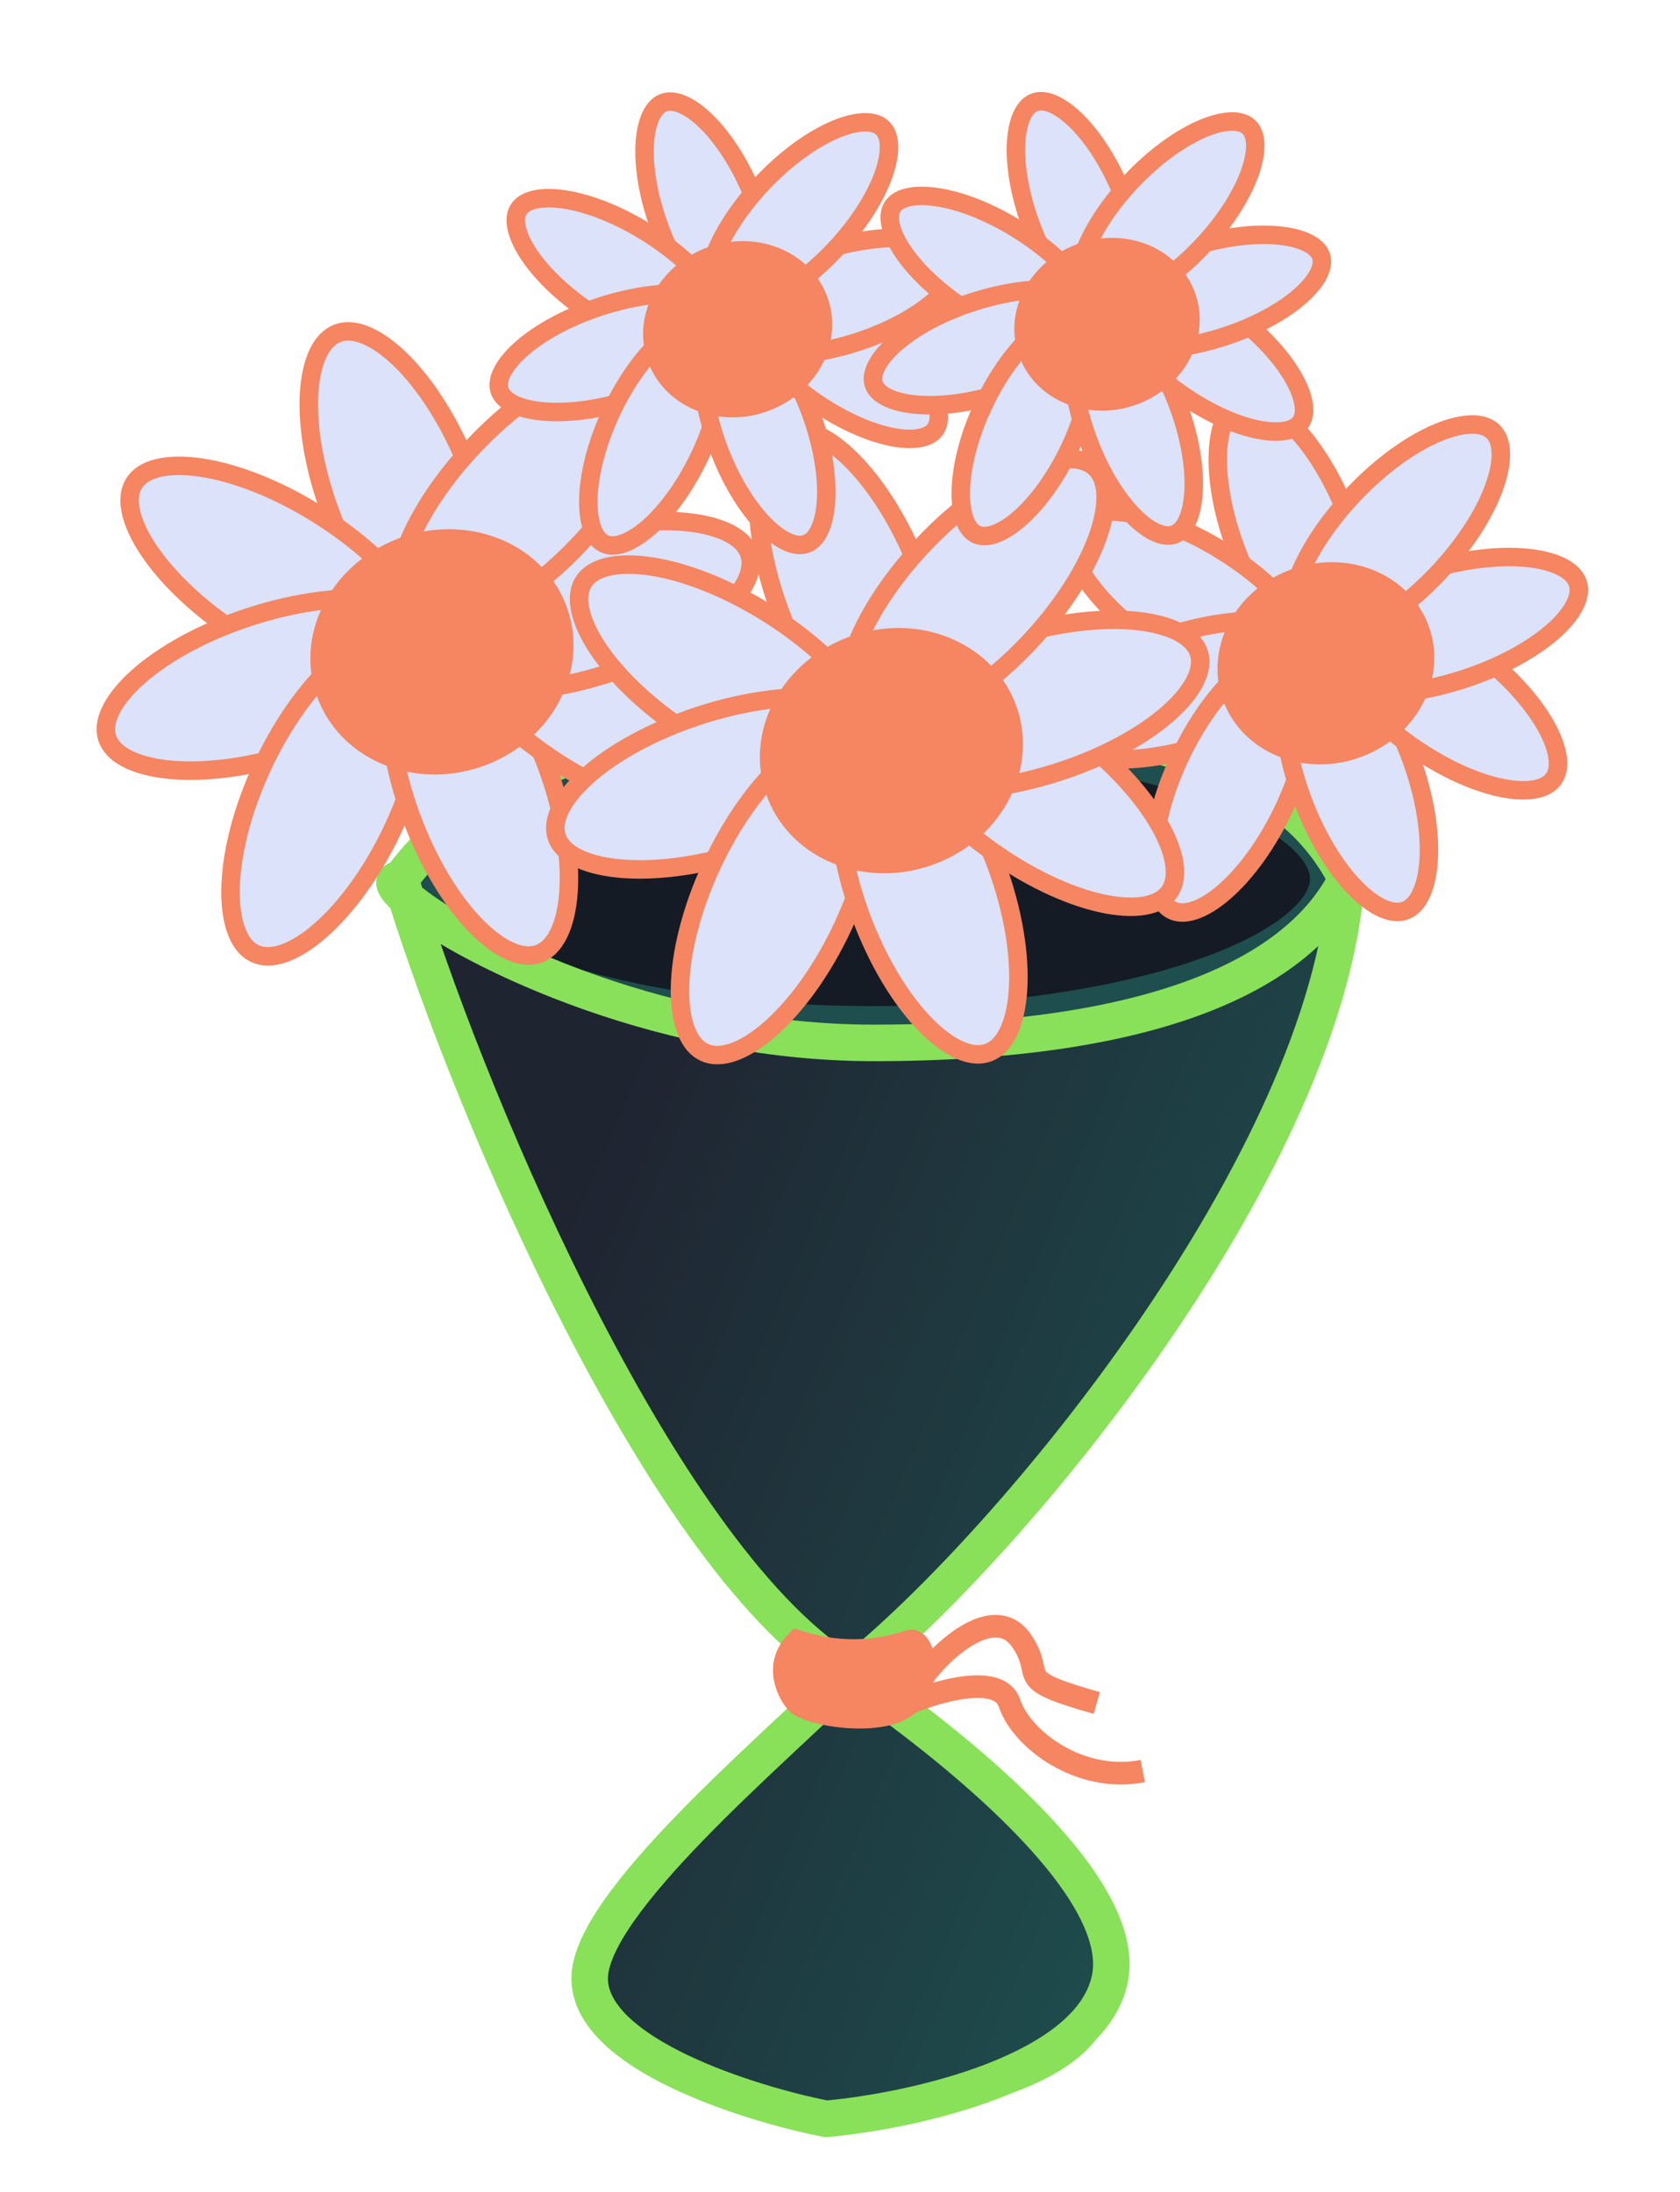 <svg width="92" height="120" viewBox="0 0 92 120" fill="none" xmlns="http://www.w3.org/2000/svg">
<path d="M59.786 109.58C59.786 110.709 58.719 112.065 56.203 113.196C53.782 114.284 50.366 114.983 46.54 114.983C42.714 114.983 39.298 114.284 36.877 113.196C34.361 112.065 33.294 110.709 33.294 109.58C33.294 108.452 34.361 107.096 36.877 105.965C39.298 104.877 42.714 104.178 46.54 104.178C50.366 104.178 53.782 104.877 56.203 105.965C58.719 107.096 59.786 108.452 59.786 109.58Z" fill="#D9D9D9" stroke="#89E159" stroke-width="2"/>
<path d="M72.736 48.117C72.736 48.933 72.26 49.856 71.067 50.832C69.882 51.802 68.106 52.72 65.822 53.51C61.266 55.087 54.906 56.081 47.835 56.081C40.763 56.081 34.403 55.087 29.847 53.51C27.564 52.72 25.788 51.802 24.602 50.832C23.409 49.856 22.934 48.933 22.934 48.117C22.934 47.301 23.409 46.378 24.602 45.402C25.788 44.432 27.564 43.514 29.847 42.724C34.403 41.147 40.763 40.153 47.835 40.153C54.906 40.153 61.266 41.147 65.822 42.724C68.106 43.514 69.882 44.432 71.067 45.402C72.26 46.378 72.736 47.301 72.736 48.117Z" fill="#141B25" stroke="#1E4E4E" stroke-width="2"/>
<path d="M22.248 49.163C26.006 61.13 36.475 85.686 46.537 91.656C55.602 84.399 72.697 63.499 73.733 48.133C71.143 53.255 63.373 57.096 47.832 57.096C35.574 57.096 24.927 51.519 22.248 49.163Z" fill="#1F2431"/>
<path d="M22.248 49.163C26.006 61.13 36.475 85.686 46.537 91.656C55.602 84.399 72.697 63.499 73.733 48.133C71.143 53.255 63.373 57.096 47.832 57.096C35.574 57.096 24.927 51.519 22.248 49.163Z" fill="url(#paint0_linear_436_166073)"/>
<path d="M46.537 91.656C42.22 95.924 32.292 104.22 32.292 108.317C32.292 112.415 40.925 115.147 45.242 116.001C49.991 115.574 59.747 113.44 60.783 108.317C61.819 103.195 52.149 95.497 46.537 91.656Z" fill="#1F2431"/>
<path d="M46.537 91.656C42.22 95.924 32.292 104.22 32.292 108.317C32.292 112.415 40.925 115.147 45.242 116.001C49.991 115.574 59.747 113.44 60.783 108.317C61.819 103.195 52.149 95.497 46.537 91.656Z" fill="url(#paint1_linear_436_166073)"/>
<path d="M21.931 48.132C25.816 42.994 32.292 39.154 47.832 39.155C64.71 39.156 71.143 42.995 73.733 48.133M21.931 48.132C21.384 48.132 21.53 48.532 22.248 49.163M21.931 48.132C22.031 48.464 22.136 48.808 22.248 49.163M46.537 91.656C42.22 95.924 32.292 104.22 32.292 108.317C32.292 112.415 40.925 115.147 45.242 116.001C49.991 115.574 59.747 113.44 60.783 108.317C61.819 103.195 52.149 95.497 46.537 91.656ZM46.537 91.656C55.602 84.399 72.697 63.499 73.733 48.133M46.537 91.656C36.475 85.686 26.006 61.13 22.248 49.163M73.733 48.133C71.143 53.255 63.373 57.096 47.832 57.096C35.574 57.096 24.927 51.519 22.248 49.163" stroke="#89E159" stroke-width="2"/>
<path d="M67.79 30.339C68.603 32.4 69.707 34.098 70.812 35.18C71.366 35.722 71.903 36.093 72.386 36.289C72.865 36.483 73.263 36.494 73.586 36.37C73.908 36.246 74.193 35.971 74.413 35.507C74.634 35.039 74.775 34.407 74.811 33.638C74.882 32.1 74.531 30.112 73.718 28.052C72.905 25.991 71.801 24.293 70.695 23.21C70.142 22.668 69.605 22.297 69.122 22.102C68.642 21.908 68.244 21.896 67.922 22.021C67.6 22.145 67.315 22.42 67.095 22.884C66.874 23.352 66.733 23.984 66.697 24.753C66.625 26.29 66.976 28.279 67.79 30.339Z" fill="#DBE2F9" stroke="#F68561" stroke-width="1.012"/>
<path d="M63.659 35.553C65.543 36.747 67.445 37.477 68.981 37.708C69.75 37.824 70.403 37.81 70.908 37.686C71.41 37.563 71.734 37.34 71.918 37.054C72.1 36.767 72.166 36.38 72.066 35.875C71.965 35.367 71.7 34.773 71.27 34.128C70.409 32.84 68.94 31.433 67.055 30.239C65.171 29.045 63.269 28.314 61.733 28.084C60.964 27.968 60.311 27.982 59.806 28.106C59.304 28.229 58.98 28.452 58.797 28.738C58.614 29.024 58.548 29.412 58.648 29.916C58.749 30.425 59.014 31.02 59.444 31.664C60.305 32.953 61.774 34.359 63.659 35.553Z" fill="#DBE2F9" stroke="#F68561" stroke-width="1.012"/>
<path d="M65.985 40.77C68.114 40.084 69.892 39.09 71.049 38.058C71.628 37.542 72.033 37.033 72.257 36.567C72.481 36.105 72.513 35.715 72.407 35.394C72.301 35.073 72.042 34.778 71.585 34.534C71.125 34.289 70.494 34.114 69.718 34.035C68.168 33.877 66.138 34.111 64.01 34.797C61.882 35.483 60.104 36.477 58.947 37.509C58.368 38.025 57.963 38.534 57.738 39C57.515 39.462 57.482 39.852 57.588 40.173C57.694 40.494 57.954 40.789 58.41 41.033C58.87 41.278 59.501 41.453 60.277 41.532C61.828 41.69 63.857 41.456 65.985 40.77Z" fill="#DBE2F9" stroke="#F68561" stroke-width="1.012"/>
<path d="M70.349 44.185C71.285 42.175 71.757 40.209 71.779 38.666C71.791 37.894 71.689 37.253 71.498 36.771C71.307 36.292 71.04 35.999 70.728 35.854C70.415 35.709 70.018 35.695 69.528 35.858C69.035 36.022 68.478 36.359 67.894 36.865C66.727 37.877 65.523 39.505 64.587 41.514C63.651 43.523 63.18 45.489 63.157 47.032C63.145 47.804 63.247 48.446 63.439 48.927C63.629 49.406 63.896 49.699 64.209 49.844C64.522 49.989 64.919 50.004 65.408 49.84C65.901 49.676 66.458 49.34 67.042 48.833C68.21 47.821 69.413 46.194 70.349 44.185Z" fill="#DBE2F9" stroke="#F68561" stroke-width="1.012"/>
<path d="M77.276 41.544C76.514 39.464 75.452 37.74 74.373 36.631C73.833 36.076 73.305 35.693 72.827 35.485C72.353 35.28 71.955 35.258 71.629 35.375C71.304 35.491 71.012 35.76 70.781 36.218C70.548 36.68 70.392 37.309 70.337 38.077C70.228 39.611 70.53 41.607 71.292 43.687C72.055 45.766 73.117 47.49 74.196 48.599C74.736 49.154 75.263 49.538 75.741 49.745C76.216 49.951 76.614 49.972 76.939 49.856C77.264 49.739 77.556 49.471 77.787 49.013C78.02 48.551 78.176 47.922 78.231 47.154C78.341 45.619 78.039 43.623 77.276 41.544Z" fill="#DBE2F9" stroke="#F68561" stroke-width="1.012"/>
<path d="M80.707 35.521C78.913 34.198 77.069 33.336 75.553 32.998C74.794 32.829 74.141 32.796 73.629 32.885C73.119 32.972 72.779 33.172 72.576 33.445C72.372 33.718 72.279 34.1 72.343 34.61C72.407 35.124 72.628 35.736 73.011 36.409C73.777 37.754 75.141 39.259 76.935 40.583C78.729 41.906 80.574 42.768 82.09 43.106C82.848 43.275 83.501 43.308 84.013 43.219C84.523 43.132 84.863 42.932 85.066 42.659C85.27 42.386 85.363 42.004 85.299 41.494C85.235 40.98 85.014 40.368 84.631 39.695C83.865 38.35 82.501 36.845 80.707 35.521Z" fill="#DBE2F9" stroke="#F68561" stroke-width="1.012"/>
<path d="M78.015 31.257C75.88 31.922 74.091 32.898 72.924 33.917C72.34 34.427 71.929 34.932 71.7 35.396C71.472 35.856 71.435 36.246 71.538 36.567C71.641 36.889 71.897 37.188 72.351 37.435C72.808 37.685 73.438 37.867 74.213 37.954C75.762 38.128 77.793 37.914 79.929 37.25C82.064 36.585 83.852 35.609 85.02 34.59C85.604 34.08 86.015 33.575 86.244 33.111C86.472 32.651 86.509 32.261 86.406 31.94C86.303 31.618 86.047 31.32 85.593 31.072C85.136 30.822 84.506 30.64 83.731 30.553C82.182 30.38 80.151 30.593 78.015 31.257Z" fill="#DBE2F9" stroke="#F68561" stroke-width="1.012"/>
<path d="M74.113 27.075C72.585 28.692 71.511 30.412 71 31.869C70.743 32.598 70.636 33.239 70.665 33.755C70.694 34.268 70.854 34.629 71.104 34.862C71.354 35.096 71.726 35.232 72.243 35.229C72.763 35.226 73.4 35.079 74.116 34.78C75.548 34.181 77.208 33.01 78.736 31.393C80.264 29.777 81.338 28.057 81.849 26.599C82.106 25.87 82.213 25.23 82.184 24.713C82.155 24.2 81.995 23.84 81.745 23.606C81.495 23.373 81.123 23.236 80.606 23.239C80.085 23.243 79.449 23.389 78.733 23.689C77.301 24.287 75.641 25.459 74.113 27.075Z" fill="#DBE2F9" stroke="#F68561" stroke-width="1.012"/>
<ellipse cx="5.986" cy="5.48" rx="5.986" ry="5.48" transform="matrix(-0.933 0.36 0.367 0.93 76.183 29.06)" fill="#F68561"/>
<path d="M18.253 28.481C19.245 30.992 20.591 33.066 21.947 34.393C22.625 35.057 23.287 35.517 23.891 35.761C24.491 36.004 25.003 36.024 25.427 35.86C25.85 35.697 26.214 35.339 26.489 34.758C26.765 34.175 26.938 33.392 26.982 32.45C27.07 30.566 26.64 28.139 25.649 25.627C24.657 23.116 23.311 21.042 21.956 19.715C21.277 19.051 20.615 18.591 20.011 18.347C19.412 18.105 18.899 18.084 18.475 18.248C18.052 18.411 17.689 18.769 17.413 19.35C17.137 19.933 16.964 20.716 16.92 21.658C16.832 23.542 17.262 25.97 18.253 28.481Z" fill="#DBE2F9" stroke="#F68561" stroke-width="1.012"/>
<path d="M13.283 34.86C15.58 36.315 17.901 37.208 19.783 37.491C20.725 37.632 21.533 37.617 22.164 37.462C22.791 37.308 23.213 37.025 23.454 36.648C23.695 36.271 23.774 35.77 23.648 35.139C23.522 34.504 23.194 33.769 22.667 32.98C21.613 31.401 19.817 29.685 17.521 28.23C15.225 26.775 12.903 25.882 11.021 25.599C10.079 25.458 9.272 25.473 8.641 25.628C8.013 25.782 7.592 26.065 7.351 26.442C7.11 26.819 7.031 27.32 7.156 27.951C7.282 28.585 7.61 29.32 8.138 30.11C9.192 31.689 10.987 33.404 13.283 34.86Z" fill="#DBE2F9" stroke="#F68561" stroke-width="1.012"/>
<path d="M16.198 41.203C18.792 40.367 20.963 39.155 22.381 37.891C23.09 37.259 23.592 36.63 23.873 36.049C24.152 35.47 24.199 34.968 24.059 34.545C23.92 34.122 23.581 33.744 23.01 33.44C22.436 33.133 21.655 32.919 20.704 32.822C18.805 32.628 16.327 32.915 13.734 33.751C11.141 34.587 8.969 35.8 7.552 37.063C6.842 37.696 6.34 38.324 6.06 38.906C5.781 39.485 5.733 39.987 5.873 40.41C6.013 40.833 6.351 41.211 6.923 41.515C7.497 41.821 8.278 42.036 9.228 42.133C11.127 42.327 13.605 42.04 16.198 41.203Z" fill="#DBE2F9" stroke="#F68561" stroke-width="1.012"/>
<path d="M21.557 45.289C22.698 42.841 23.275 40.44 23.303 38.549C23.317 37.603 23.193 36.81 22.953 36.208C22.715 35.609 22.375 35.228 21.964 35.037C21.553 34.847 21.041 34.833 20.429 35.038C19.814 35.243 19.125 35.66 18.41 36.281C16.979 37.521 15.511 39.509 14.37 41.957C13.229 44.406 12.652 46.807 12.624 48.697C12.61 49.643 12.734 50.437 12.974 51.038C13.212 51.637 13.552 52.018 13.963 52.209C14.374 52.4 14.886 52.413 15.498 52.209C16.114 52.003 16.802 51.586 17.517 50.965C18.948 49.725 20.416 47.737 21.557 45.289Z" fill="#DBE2F9" stroke="#F68561" stroke-width="1.012"/>
<path d="M29.966 42C29.037 39.466 27.741 37.36 26.419 36.001C25.757 35.321 25.106 34.845 24.508 34.586C23.915 34.329 23.402 34.297 22.975 34.45C22.548 34.603 22.175 34.952 21.886 35.526C21.595 36.102 21.404 36.88 21.337 37.821C21.202 39.702 21.572 42.139 22.502 44.673C23.431 47.207 24.727 49.313 26.049 50.672C26.71 51.352 27.362 51.828 27.959 52.087C28.553 52.344 29.065 52.377 29.492 52.224C29.92 52.07 30.292 51.721 30.581 51.148C30.872 50.571 31.064 49.793 31.131 48.852C31.265 46.971 30.895 44.534 29.966 42Z" fill="#DBE2F9" stroke="#F68561" stroke-width="1.012"/>
<path d="M34.091 34.644C31.905 33.031 29.654 31.977 27.796 31.563C26.867 31.356 26.06 31.314 25.42 31.425C24.783 31.534 24.341 31.787 24.074 32.147C23.806 32.506 23.691 33 23.771 33.638C23.851 34.28 24.125 35.036 24.595 35.86C25.533 37.508 27.2 39.346 29.386 40.958C31.572 42.571 33.823 43.624 35.681 44.039C36.61 44.246 37.417 44.288 38.057 44.177C38.694 44.068 39.136 43.815 39.404 43.456C39.671 43.096 39.786 42.602 39.706 41.964C39.626 41.322 39.352 40.566 38.882 39.742C37.944 38.094 36.277 36.256 34.091 34.644Z" fill="#DBE2F9" stroke="#F68561" stroke-width="1.012"/>
<path d="M30.728 29.453C28.126 30.263 25.942 31.453 24.511 32.702C23.795 33.327 23.287 33.95 23 34.529C22.715 35.105 22.663 35.607 22.798 36.031C22.934 36.455 23.268 36.837 23.836 37.147C24.407 37.459 25.186 37.682 26.135 37.788C28.033 38.001 30.513 37.74 33.115 36.93C35.717 36.12 37.901 34.93 39.332 33.681C40.047 33.056 40.556 32.432 40.843 31.854C41.128 31.278 41.18 30.776 41.045 30.352C40.909 29.927 40.575 29.546 40.007 29.236C39.436 28.924 38.657 28.701 37.708 28.595C35.81 28.381 33.33 28.643 30.728 29.453Z" fill="#DBE2F9" stroke="#F68561" stroke-width="1.012"/>
<path d="M25.948 24.408C24.085 26.377 22.774 28.477 22.147 30.263C21.833 31.156 21.699 31.948 21.735 32.593C21.771 33.235 21.973 33.701 22.302 34.008C22.631 34.316 23.112 34.487 23.758 34.483C24.409 34.479 25.195 34.296 26.073 33.929C27.827 33.196 29.854 31.765 31.716 29.795C33.578 27.825 34.889 25.725 35.517 23.94C35.83 23.046 35.965 22.255 35.928 21.609C35.892 20.968 35.69 20.501 35.361 20.194C35.032 19.887 34.552 19.716 33.905 19.72C33.255 19.724 32.468 19.906 31.59 20.273C29.837 21.006 27.81 22.438 25.948 24.408Z" fill="#DBE2F9" stroke="#F68561" stroke-width="1.012"/>
<ellipse cx="7.263" cy="6.649" rx="7.263" ry="6.649" transform="matrix(-0.933 0.36 0.367 0.93 28.538 26.89)" fill="#F68561"/>
<path d="M42.866 33.888C43.857 36.399 45.204 38.473 46.559 39.8C47.237 40.464 47.9 40.924 48.504 41.168C49.103 41.411 49.616 41.431 50.039 41.267C50.463 41.104 50.826 40.746 51.101 40.166C51.378 39.582 51.55 38.8 51.594 37.857C51.682 35.973 51.253 33.546 50.261 31.035C49.27 28.523 47.923 26.45 46.568 25.123C45.89 24.459 45.228 23.999 44.624 23.755C44.024 23.512 43.512 23.492 43.088 23.655C42.665 23.819 42.301 24.177 42.026 24.757C41.75 25.341 41.577 26.123 41.533 27.066C41.445 28.949 41.875 31.377 42.866 33.888Z" fill="#DBE2F9" stroke="#F68561" stroke-width="1.012"/>
<path d="M37.896 40.267C40.192 41.722 42.514 42.615 44.396 42.898C45.338 43.039 46.146 43.024 46.776 42.869C47.404 42.715 47.826 42.432 48.067 42.055C48.308 41.678 48.387 41.177 48.261 40.546C48.135 39.912 47.807 39.177 47.279 38.387C46.225 36.809 44.43 35.093 42.134 33.637C39.838 32.182 37.516 31.289 35.634 31.006C34.692 30.865 33.884 30.88 33.254 31.035C32.626 31.189 32.204 31.472 31.963 31.849C31.722 32.226 31.643 32.727 31.769 33.358C31.895 33.993 32.223 34.728 32.751 35.517C33.805 37.096 35.6 38.812 37.896 40.267Z" fill="#DBE2F9" stroke="#F68561" stroke-width="1.012"/>
<path d="M40.811 46.612C43.404 45.775 45.576 44.563 46.994 43.3C47.703 42.667 48.205 42.039 48.486 41.457C48.764 40.878 48.812 40.376 48.672 39.953C48.532 39.53 48.194 39.152 47.623 38.848C47.048 38.542 46.267 38.327 45.317 38.23C43.418 38.036 40.94 38.323 38.347 39.159C35.754 39.996 33.582 41.208 32.164 42.472C31.455 43.104 30.953 43.732 30.672 44.314C30.393 44.893 30.346 45.395 30.486 45.818C30.626 46.241 30.964 46.619 31.535 46.923C32.109 47.229 32.89 47.444 33.841 47.541C35.74 47.735 38.218 47.448 40.811 46.612Z" fill="#DBE2F9" stroke="#F68561" stroke-width="1.012"/>
<path d="M46.169 50.695C47.31 48.247 47.887 45.846 47.915 43.956C47.929 43.01 47.805 42.216 47.566 41.614C47.328 41.016 46.988 40.634 46.576 40.444C46.165 40.253 45.654 40.24 45.041 40.444C44.426 40.649 43.738 41.067 43.022 41.687C41.591 42.927 40.123 44.915 38.982 47.364C37.841 49.812 37.264 52.213 37.237 54.103C37.223 55.049 37.346 55.843 37.586 56.445C37.824 57.043 38.164 57.425 38.575 57.615C38.987 57.806 39.498 57.819 40.11 57.615C40.726 57.409 41.414 56.992 42.13 56.372C43.56 55.132 45.029 53.144 46.169 50.695Z" fill="#DBE2F9" stroke="#F68561" stroke-width="1.012"/>
<path d="M54.579 47.408C53.65 44.874 52.354 42.768 51.032 41.409C50.37 40.729 49.719 40.253 49.122 39.995C48.528 39.737 48.016 39.705 47.588 39.858C47.161 40.011 46.789 40.36 46.499 40.934C46.209 41.511 46.017 42.288 45.95 43.229C45.816 45.11 46.186 47.547 47.115 50.081C48.044 52.616 49.34 54.721 50.662 56.081C51.324 56.761 51.975 57.236 52.572 57.495C53.166 57.752 53.678 57.785 54.106 57.632C54.533 57.479 54.905 57.13 55.194 56.556C55.485 55.979 55.677 55.201 55.744 54.26C55.878 52.38 55.508 49.942 54.579 47.408Z" fill="#DBE2F9" stroke="#F68561" stroke-width="1.012"/>
<path d="M58.704 40.051C56.518 38.438 54.267 37.385 52.409 36.971C51.48 36.763 50.673 36.722 50.033 36.832C49.396 36.941 48.954 37.194 48.686 37.554C48.419 37.913 48.304 38.407 48.383 39.045C48.464 39.687 48.738 40.443 49.207 41.268C50.145 42.916 51.813 44.753 53.999 46.366C56.185 47.978 58.436 49.032 60.293 49.446C61.223 49.653 62.03 49.695 62.67 49.585C63.307 49.475 63.748 49.222 64.016 48.863C64.284 48.503 64.399 48.01 64.319 47.371C64.239 46.73 63.965 45.974 63.495 45.149C62.557 43.501 60.89 41.663 58.704 40.051Z" fill="#DBE2F9" stroke="#F68561" stroke-width="1.012"/>
<path d="M55.34 34.86C52.739 35.67 50.554 36.86 49.124 38.109C48.408 38.734 47.9 39.358 47.613 39.937C47.328 40.512 47.275 41.014 47.411 41.438C47.546 41.863 47.881 42.244 48.449 42.554C49.02 42.866 49.799 43.089 50.748 43.195C52.645 43.408 55.126 43.147 57.728 42.337C60.33 41.527 62.514 40.337 63.944 39.088C64.66 38.463 65.169 37.84 65.455 37.261C65.74 36.685 65.793 36.183 65.658 35.759C65.522 35.335 65.187 34.953 64.62 34.643C64.048 34.331 63.27 34.108 62.32 34.002C60.423 33.789 57.942 34.05 55.34 34.86Z" fill="#DBE2F9" stroke="#F68561" stroke-width="1.012"/>
<path d="M50.561 29.816C48.699 31.786 47.387 33.886 46.76 35.671C46.446 36.564 46.312 37.356 46.348 38.001C46.385 38.643 46.586 39.109 46.915 39.417C47.244 39.724 47.725 39.895 48.372 39.891C49.022 39.887 49.809 39.704 50.686 39.337C52.44 38.604 54.467 37.173 56.329 35.203C58.191 33.233 59.502 31.133 60.13 29.348C60.444 28.454 60.578 27.663 60.542 27.017C60.505 26.376 60.304 25.91 59.975 25.602C59.646 25.295 59.165 25.124 58.518 25.128C57.868 25.132 57.081 25.314 56.204 25.681C54.45 26.415 52.423 27.846 50.561 29.816Z" fill="#DBE2F9" stroke="#F68561" stroke-width="1.012"/>
<ellipse cx="7.263" cy="6.649" rx="7.263" ry="6.649" transform="matrix(-0.933 0.36 0.367 0.93 53.151 32.297)" fill="#F68561"/>
<path d="M36.252 12.797C36.958 14.588 37.916 16.059 38.873 16.996C39.351 17.465 39.812 17.782 40.223 17.948C40.63 18.113 40.96 18.12 41.221 18.019C41.483 17.918 41.721 17.693 41.907 17.298C42.096 16.901 42.217 16.359 42.248 15.693C42.31 14.364 42.007 12.639 41.3 10.849C40.594 9.059 39.636 7.587 38.679 6.65C38.201 6.182 37.74 5.864 37.329 5.698C36.922 5.533 36.592 5.526 36.331 5.627C36.069 5.728 35.831 5.953 35.645 6.348C35.456 6.745 35.335 7.287 35.303 7.953C35.241 9.282 35.545 11.007 36.252 12.797Z" fill="#DBE2F9" stroke="#F68561" stroke-width="1.012"/>
<path d="M32.625 17.312C34.262 18.35 35.912 18.983 37.241 19.183C37.906 19.282 38.466 19.27 38.896 19.165C39.322 19.06 39.589 18.873 39.737 18.641C39.885 18.409 39.942 18.09 39.857 17.661C39.771 17.229 39.545 16.718 39.172 16.16C38.428 15.046 37.154 13.826 35.517 12.788C33.879 11.751 32.23 11.118 30.901 10.918C30.236 10.818 29.675 10.831 29.246 10.936C28.82 11.041 28.553 11.228 28.405 11.46C28.257 11.691 28.2 12.011 28.285 12.44C28.371 12.872 28.597 13.383 28.969 13.94C29.713 15.055 30.988 16.275 32.625 17.312Z" fill="#DBE2F9" stroke="#F68561" stroke-width="1.012"/>
<path d="M34.599 21.854C36.448 21.258 37.99 20.395 38.991 19.503C39.492 19.057 39.839 18.619 40.03 18.223C40.219 17.83 40.243 17.508 40.157 17.248C40.072 16.989 39.86 16.742 39.472 16.535C39.081 16.327 38.539 16.176 37.868 16.108C36.527 15.971 34.767 16.173 32.917 16.769C31.068 17.366 29.526 18.229 28.526 19.121C28.025 19.567 27.678 20.005 27.487 20.401C27.297 20.794 27.273 21.116 27.359 21.376C27.445 21.635 27.657 21.881 28.045 22.088C28.436 22.297 28.977 22.448 29.648 22.516C30.989 22.653 32.75 22.451 34.599 21.854Z" fill="#DBE2F9" stroke="#F68561" stroke-width="1.012"/>
<path d="M38.366 24.866C39.179 23.121 39.587 21.415 39.607 20.081C39.617 19.413 39.529 18.863 39.366 18.453C39.204 18.047 38.981 17.806 38.727 17.688C38.473 17.571 38.145 17.556 37.729 17.695C37.31 17.834 36.832 18.122 36.326 18.56C35.317 19.436 34.273 20.846 33.459 22.592C32.646 24.338 32.238 26.043 32.218 27.377C32.208 28.045 32.296 28.596 32.459 29.005C32.621 29.412 32.844 29.652 33.098 29.77C33.352 29.888 33.68 29.903 34.096 29.764C34.515 29.624 34.993 29.336 35.499 28.898C36.508 28.023 37.552 26.612 38.366 24.866Z" fill="#DBE2F9" stroke="#F68561" stroke-width="1.012"/>
<path d="M44.403 22.612C43.74 20.806 42.819 19.311 41.886 18.352C41.419 17.872 40.965 17.543 40.559 17.367C40.156 17.192 39.826 17.178 39.562 17.272C39.298 17.367 39.055 17.587 38.858 17.976C38.66 18.369 38.526 18.908 38.478 19.572C38.383 20.9 38.645 22.631 39.307 24.437C39.97 26.244 40.891 27.739 41.825 28.698C42.291 29.178 42.745 29.507 43.151 29.683C43.554 29.858 43.884 29.872 44.148 29.777C44.412 29.683 44.655 29.463 44.852 29.074C45.05 28.681 45.184 28.142 45.232 27.478C45.327 26.15 45.065 24.419 44.403 22.612Z" fill="#DBE2F9" stroke="#F68561" stroke-width="1.012"/>
<path d="M47.417 17.391C45.858 16.241 44.258 15.494 42.947 15.202C42.291 15.056 41.731 15.028 41.295 15.104C40.862 15.178 40.583 15.346 40.418 15.567C40.253 15.788 40.173 16.103 40.227 16.536C40.282 16.973 40.471 17.499 40.802 18.081C41.464 19.244 42.647 20.55 44.206 21.7C45.764 22.85 47.364 23.597 48.676 23.89C49.332 24.036 49.892 24.063 50.328 23.988C50.761 23.913 51.04 23.746 51.205 23.524C51.37 23.303 51.45 22.988 51.396 22.555C51.341 22.118 51.152 21.593 50.821 21.01C50.159 19.847 48.976 18.541 47.417 17.391Z" fill="#DBE2F9" stroke="#F68561" stroke-width="1.012"/>
<path d="M45.128 13.682C43.273 14.26 41.722 15.107 40.712 15.988C40.206 16.43 39.855 16.864 39.66 17.258C39.466 17.649 39.439 17.971 39.522 18.231C39.605 18.492 39.815 18.74 40.2 18.951C40.589 19.163 41.129 19.32 41.8 19.395C43.139 19.546 44.902 19.361 46.757 18.784C48.613 18.206 50.163 17.359 51.173 16.477C51.679 16.036 52.03 15.602 52.225 15.208C52.419 14.817 52.446 14.495 52.363 14.235C52.28 13.974 52.071 13.726 51.685 13.515C51.296 13.303 50.756 13.146 50.085 13.071C48.746 12.92 46.983 13.105 45.128 13.682Z" fill="#DBE2F9" stroke="#F68561" stroke-width="1.012"/>
<path d="M41.754 10.019C40.426 11.424 39.497 12.916 39.054 14.176C38.832 14.807 38.741 15.357 38.766 15.796C38.79 16.232 38.926 16.529 39.128 16.718C39.331 16.907 39.637 17.023 40.076 17.02C40.519 17.017 41.065 16.892 41.685 16.633C42.923 16.116 44.364 15.101 45.691 13.696C47.019 12.291 47.949 10.799 48.392 9.539C48.613 8.908 48.705 8.358 48.68 7.919C48.655 7.483 48.52 7.187 48.317 6.997C48.115 6.808 47.809 6.692 47.369 6.695C46.927 6.698 46.38 6.823 45.761 7.082C44.523 7.599 43.082 8.615 41.754 10.019Z" fill="#DBE2F9" stroke="#F68561" stroke-width="1.012"/>
<ellipse cx="5.219" cy="4.778" rx="5.219" ry="4.778" transform="matrix(-0.933 0.36 0.367 0.93 43.51 11.704)" fill="#F68561"/>
<path d="M56.57 12.622C57.263 14.376 58.201 15.818 59.138 16.735C59.606 17.194 60.057 17.504 60.458 17.667C60.856 17.828 61.176 17.834 61.43 17.736C61.683 17.638 61.915 17.419 62.097 17.034C62.281 16.646 62.4 16.116 62.431 15.464C62.491 14.162 62.194 12.473 61.502 10.719C60.809 8.964 59.871 7.522 58.934 6.605C58.465 6.147 58.015 5.836 57.613 5.674C57.215 5.513 56.895 5.507 56.642 5.605C56.389 5.702 56.157 5.921 55.974 6.306C55.791 6.694 55.672 7.225 55.641 7.876C55.58 9.178 55.878 10.867 56.57 12.622Z" fill="#DBE2F9" stroke="#F68561" stroke-width="1.012"/>
<path d="M53.011 17.044C54.615 18.061 56.231 18.681 57.532 18.876C58.184 18.974 58.732 18.962 59.151 18.859C59.568 18.756 59.826 18.574 59.97 18.35C60.113 18.125 60.169 17.815 60.086 17.396C60.002 16.974 59.782 16.474 59.417 15.928C58.688 14.837 57.44 13.642 55.836 12.625C54.231 11.608 52.615 10.988 51.314 10.793C50.662 10.695 50.114 10.707 49.695 10.81C49.279 10.912 49.02 11.095 48.876 11.319C48.733 11.544 48.677 11.854 48.76 12.273C48.844 12.695 49.065 13.195 49.429 13.741C50.158 14.832 51.406 16.027 53.011 17.044Z" fill="#DBE2F9" stroke="#F68561" stroke-width="1.012"/>
<path d="M54.936 21.496C56.748 20.912 58.259 20.067 59.239 19.193C59.729 18.756 60.068 18.328 60.255 17.941C60.44 17.557 60.462 17.244 60.379 16.993C60.296 16.741 60.091 16.502 59.712 16.3C59.33 16.096 58.801 15.948 58.143 15.881C56.83 15.747 55.106 15.945 53.294 16.53C51.481 17.114 49.971 17.959 48.991 18.833C48.5 19.27 48.161 19.698 47.975 20.085C47.789 20.469 47.767 20.782 47.85 21.033C47.933 21.285 48.139 21.524 48.517 21.726C48.899 21.93 49.429 22.078 50.086 22.145C51.399 22.279 53.124 22.081 54.936 21.496Z" fill="#DBE2F9" stroke="#F68561" stroke-width="1.012"/>
<path d="M58.622 24.454C59.419 22.744 59.819 21.073 59.838 19.767C59.848 19.113 59.762 18.575 59.603 18.174C59.445 17.777 59.227 17.544 58.981 17.43C58.735 17.316 58.416 17.301 58.01 17.436C57.601 17.573 57.133 17.854 56.638 18.283C55.649 19.14 54.627 20.522 53.83 22.233C53.032 23.943 52.633 25.614 52.614 26.921C52.604 27.574 52.69 28.113 52.849 28.513C53.007 28.91 53.224 29.143 53.47 29.258C53.716 29.372 54.035 29.387 54.441 29.251C54.851 29.114 55.319 28.833 55.814 28.404C56.802 27.547 57.825 26.165 58.622 24.454Z" fill="#DBE2F9" stroke="#F68561" stroke-width="1.012"/>
<path d="M64.543 22.251C63.894 20.481 62.991 19.017 62.077 18.077C61.62 17.607 61.177 17.286 60.78 17.114C60.386 16.943 60.066 16.93 59.81 17.021C59.554 17.113 59.317 17.326 59.125 17.706C58.932 18.09 58.8 18.617 58.753 19.268C58.661 20.567 58.916 22.263 59.566 24.034C60.215 25.804 61.118 27.268 62.032 28.207C62.489 28.678 62.932 28.999 63.329 29.171C63.723 29.341 64.043 29.355 64.299 29.264C64.555 29.172 64.792 28.959 64.984 28.578C65.177 28.195 65.309 27.668 65.355 27.017C65.448 25.717 65.192 24.021 64.543 22.251Z" fill="#DBE2F9" stroke="#F68561" stroke-width="1.012"/>
<path d="M67.5 17.137C65.973 16.01 64.406 15.279 63.122 14.992C62.479 14.849 61.931 14.823 61.505 14.896C61.083 14.969 60.811 15.132 60.652 15.347C60.492 15.561 60.414 15.867 60.467 16.29C60.52 16.717 60.705 17.231 61.029 17.801C61.678 18.94 62.837 20.22 64.364 21.346C65.891 22.473 67.459 23.205 68.743 23.491C69.385 23.634 69.933 23.661 70.359 23.587C70.781 23.515 71.053 23.351 71.212 23.137C71.372 22.923 71.45 22.617 71.397 22.194C71.344 21.767 71.16 21.253 70.835 20.683C70.187 19.544 69.028 18.264 67.5 17.137Z" fill="#DBE2F9" stroke="#F68561" stroke-width="1.012"/>
<path d="M65.267 13.503C63.449 14.069 61.929 14.899 60.94 15.762C60.445 16.194 60.102 16.619 59.911 17.004C59.722 17.386 59.697 17.699 59.777 17.951C59.858 18.203 60.06 18.445 60.437 18.651C60.817 18.858 61.345 19.011 62.002 19.085C63.313 19.232 65.04 19.052 66.858 18.486C68.676 17.92 70.195 17.09 71.184 16.227C71.679 15.794 72.023 15.37 72.214 14.985C72.403 14.603 72.428 14.29 72.348 14.038C72.267 13.786 72.064 13.544 71.688 13.338C71.308 13.131 70.78 12.978 70.123 12.904C68.812 12.757 67.085 12.937 65.267 13.503Z" fill="#DBE2F9" stroke="#F68561" stroke-width="1.012"/>
<path d="M61.964 9.909C60.663 11.285 59.752 12.747 59.318 13.981C59.101 14.599 59.012 15.136 59.036 15.565C59.06 15.991 59.193 16.279 59.389 16.462C59.585 16.646 59.883 16.759 60.311 16.756C60.744 16.753 61.278 16.631 61.885 16.378C63.097 15.871 64.509 14.876 65.81 13.5C67.111 12.124 68.022 10.662 68.455 9.428C68.672 8.81 68.761 8.272 68.737 7.843C68.713 7.418 68.581 7.13 68.385 6.946C68.189 6.763 67.891 6.65 67.462 6.652C67.03 6.655 66.496 6.777 65.889 7.031C64.677 7.538 63.265 8.532 61.964 9.909Z" fill="#DBE2F9" stroke="#F68561" stroke-width="1.012"/>
<ellipse cx="5.117" cy="4.685" rx="5.117" ry="4.685" transform="matrix(-0.933 0.36 0.367 0.93 63.677 11.554)" fill="#F68561"/>
<path d="M43.654 89.853C42.285 91.205 43.267 92.851 43.654 93.233C44.338 93.909 48.439 94.585 49.807 93.233C50.243 92.802 50.475 92.278 50.566 91.772C50.76 90.69 50.307 89.688 49.807 89.853C47.757 90.529 45.706 90.529 43.654 89.853Z" fill="#F68561"/>
<path d="M49.807 93.233C48.439 94.585 44.338 93.909 43.654 93.233C43.267 92.851 42.285 91.205 43.654 89.853C45.706 90.529 47.757 90.529 49.807 89.853C50.307 89.688 50.76 90.69 50.566 91.772M49.807 93.233C51.402 92.557 54.729 91.611 55.276 93.233C55.96 95.261 59.16 97.634 62.578 96.958M49.807 93.233C50.243 92.802 50.475 92.278 50.566 91.772M50.49 91.881C50.514 91.846 50.539 91.81 50.566 91.772M60.062 93.233C55.276 91.881 57.327 91.881 55.96 89.853C54.483 87.662 51.56 90.38 50.566 91.772" stroke="#F68561" stroke-width="1.237"/>
<defs>
<linearGradient id="paint0_linear_436_166073" x1="60.167" y1="116.001" x2="17.744" y2="98.117" gradientUnits="userSpaceOnUse">
<stop stop-color="#1E4E4E"/>
<stop offset="1" stop-color="#1F2431"/>
</linearGradient>
<linearGradient id="paint1_linear_436_166073" x1="60.167" y1="116.001" x2="17.744" y2="98.117" gradientUnits="userSpaceOnUse">
<stop stop-color="#1E4E4E"/>
<stop offset="1" stop-color="#1F2431"/>
</linearGradient>
</defs>
</svg>
